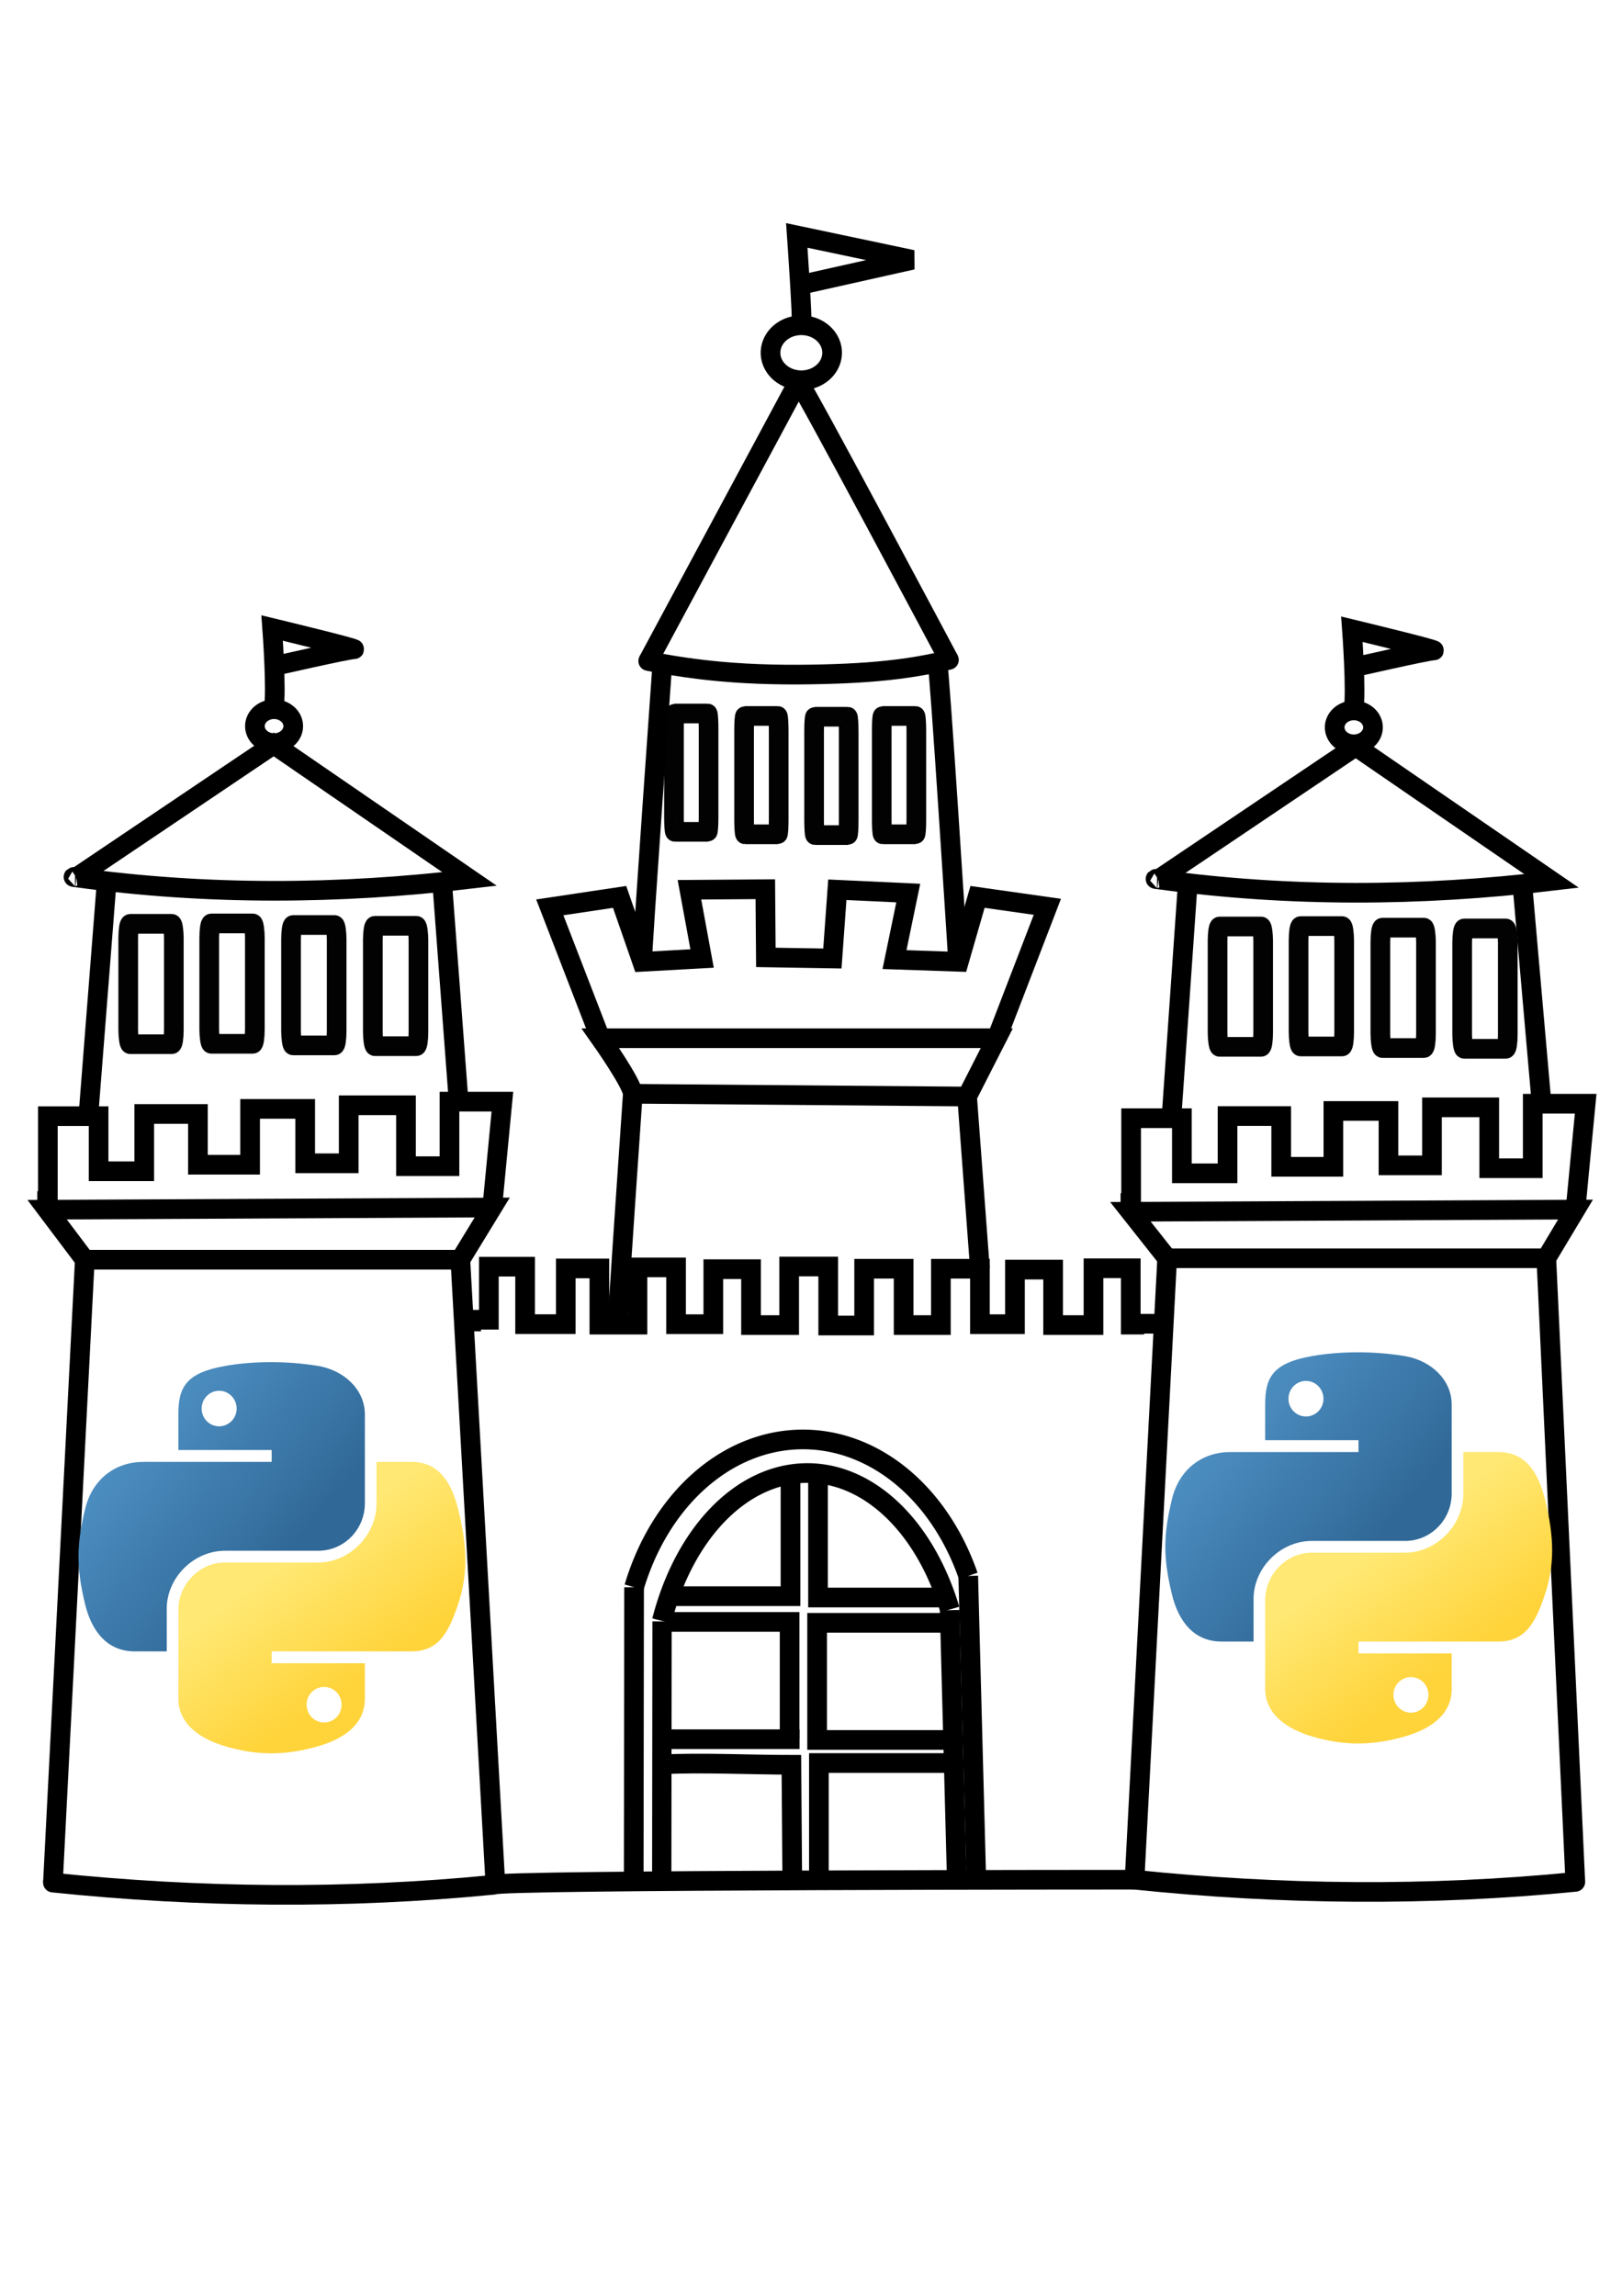 <?xml version="1.0" encoding="UTF-8" standalone="no"?>
<!-- Created with Inkscape (http://www.inkscape.org/) -->

<svg
   version="1.1"
   id="svg12783"
   width="660"
   height="934"
   viewBox="0 0 660 934"
   sodipodi:docname="python-fort.svg"
   inkscape:version="1.2.2 (732a01da63, 2022-12-09, custom)"
   xml:space="preserve"
   xmlns:inkscape="http://www.inkscape.org/namespaces/inkscape"
   xmlns:sodipodi="http://sodipodi.sourceforge.net/DTD/sodipodi-0.dtd"
   xmlns:xlink="http://www.w3.org/1999/xlink"
   xmlns="http://www.w3.org/2000/svg"
   xmlns:svg="http://www.w3.org/2000/svg"
   xmlns:rdf="http://www.w3.org/1999/02/22-rdf-syntax-ns#"
   xmlns:cc="http://creativecommons.org/ns#"
   xmlns:dc="http://purl.org/dc/elements/1.1/"><defs
     id="defs12787"><inkscape:path-effect
       effect="spiro"
       id="path-effect13570"
       is_visible="true" /><inkscape:path-effect
       effect="spiro"
       id="path-effect13566"
       is_visible="true" /><inkscape:path-effect
       effect="spiro"
       id="path-effect13382"
       is_visible="true" /><inkscape:path-effect
       effect="spiro"
       id="path-effect13570-2"
       is_visible="true" /><inkscape:path-effect
       effect="spiro"
       id="path-effect13566-2"
       is_visible="true" /><linearGradient
       id="linearGradient2795"><stop
         style="stop-color:#b8b8b8;stop-opacity:0.498;"
         offset="0"
         id="stop2797" /><stop
         style="stop-color:#7f7f7f;stop-opacity:0;"
         offset="1"
         id="stop2799" /></linearGradient><linearGradient
       id="linearGradient2787"><stop
         style="stop-color:#7f7f7f;stop-opacity:0.5;"
         offset="0"
         id="stop2789" /><stop
         style="stop-color:#7f7f7f;stop-opacity:0;"
         offset="1"
         id="stop2791" /></linearGradient><linearGradient
       id="linearGradient3676"><stop
         style="stop-color:#b2b2b2;stop-opacity:0.5;"
         offset="0"
         id="stop3678" /><stop
         style="stop-color:#b3b3b3;stop-opacity:0;"
         offset="1"
         id="stop3680" /></linearGradient><linearGradient
       id="linearGradient3236"><stop
         style="stop-color:#f4f4f4;stop-opacity:1"
         offset="0"
         id="stop3244" /><stop
         style="stop-color:white;stop-opacity:1"
         offset="1"
         id="stop3240" /></linearGradient><linearGradient
       id="linearGradient4671"><stop
         style="stop-color:#ffd43b;stop-opacity:1;"
         offset="0"
         id="stop4673" /><stop
         style="stop-color:#ffe873;stop-opacity:1"
         offset="1"
         id="stop4675" /></linearGradient><linearGradient
       id="linearGradient4689"><stop
         style="stop-color:#5a9fd4;stop-opacity:1;"
         offset="0"
         id="stop4691" /><stop
         style="stop-color:#306998;stop-opacity:1;"
         offset="1"
         id="stop4693" /></linearGradient><linearGradient
       x1="224.24"
       y1="144.757"
       x2="-65.309"
       y2="144.757"
       id="linearGradient2987"
       xlink:href="#linearGradient4671"
       gradientUnits="userSpaceOnUse"
       gradientTransform="translate(100.27,99.611)" /><linearGradient
       x1="172.942"
       y1="77.476"
       x2="26.67"
       y2="76.313"
       id="linearGradient2990"
       xlink:href="#linearGradient4689"
       gradientUnits="userSpaceOnUse"
       gradientTransform="translate(100.27,99.611)" /><linearGradient
       inkscape:collect="always"
       xlink:href="#linearGradient4671"
       id="linearGradient2255"
       gradientUnits="userSpaceOnUse"
       gradientTransform="matrix(0.563,0,0,0.568,-11.597,-7.61)"
       x1="224.24"
       y1="144.757"
       x2="-65.309"
       y2="144.757" /><linearGradient
       inkscape:collect="always"
       xlink:href="#linearGradient4689"
       id="linearGradient2258"
       gradientUnits="userSpaceOnUse"
       gradientTransform="matrix(0.563,0,0,0.568,-11.597,-7.61)"
       x1="172.942"
       y1="76.176"
       x2="26.67"
       y2="76.313" /><radialGradient
       inkscape:collect="always"
       xlink:href="#linearGradient2795"
       id="radialGradient2801"
       cx="61.519"
       cy="132.286"
       fx="61.519"
       fy="132.286"
       r="29.037"
       gradientTransform="matrix(1,0,0,0.178,0,108.743)"
       gradientUnits="userSpaceOnUse" /><linearGradient
       inkscape:collect="always"
       xlink:href="#linearGradient4671"
       id="linearGradient1475"
       gradientUnits="userSpaceOnUse"
       gradientTransform="matrix(0.563,0,0,0.568,-14.991,-11.702)"
       x1="150.961"
       y1="192.352"
       x2="112.031"
       y2="137.273" /><linearGradient
       inkscape:collect="always"
       xlink:href="#linearGradient4689"
       id="linearGradient1478"
       gradientUnits="userSpaceOnUse"
       gradientTransform="matrix(0.563,0,0,0.568,-14.991,-11.702)"
       x1="26.649"
       y1="20.604"
       x2="135.665"
       y2="114.398" /><linearGradient
       inkscape:collect="always"
       xlink:href="#linearGradient4689"
       id="linearGradient421"
       gradientUnits="userSpaceOnUse"
       gradientTransform="matrix(0.563,0,0,0.568,-14.991,-11.702)"
       x1="26.649"
       y1="20.604"
       x2="135.665"
       y2="114.398" /><linearGradient
       inkscape:collect="always"
       xlink:href="#linearGradient4671"
       id="linearGradient423"
       gradientUnits="userSpaceOnUse"
       gradientTransform="matrix(0.563,0,0,0.568,-14.991,-11.702)"
       x1="150.961"
       y1="192.352"
       x2="112.031"
       y2="137.273" /></defs><sodipodi:namedview
     pagecolor="#ffffff"
     bordercolor="#666666"
     borderopacity="1"
     objecttolerance="10"
     gridtolerance="10"
     guidetolerance="10"
     inkscape:pageopacity="0"
     inkscape:pageshadow="2"
     inkscape:window-width="1846"
     inkscape:window-height="1016"
     id="namedview12785"
     showgrid="false"
     inkscape:zoom="0.70910507"
     inkscape:cx="218.58538"
     inkscape:cy="594.41121"
     inkscape:window-x="74"
     inkscape:window-y="27"
     inkscape:window-maximized="1"
     inkscape:current-layer="g275-2"
     inkscape:showpageshadow="2"
     inkscape:pagecheckerboard="0"
     inkscape:deskcolor="#d1d1d1" /><path
     style="fill:none;stroke:#000000;stroke-width:8;stroke-linecap:butt;stroke-linejoin:miter;stroke-opacity:1;stroke-miterlimit:4;stroke-dasharray:none"
     d="m 189.568,537.597 h 2.158 v -0.719 h 7.194 v -21.583 h 14.748 v 23.381 h 16.547 v -22.662 h 13.669 v 22.859 h 15.501 v -23.285 h 15.704 v 23.105 h 15.162 v -22.383 h 15.343 v 22.744 h 15.523 v -23.827 h 15.884 v 24.007 h 14.621 v -23.105 h 16.065 v 22.924 h 15.162 v -22.924 h 15.884 v 22.563 h 14.26 v -22.202 h 15.523 v 22.563 h 16.426 v -23.105 h 15.162 v 22.924 h 1.444 v -0.361 l 12.094,0"
     id="path13336"
     inkscape:connector-curvature="0"
     inkscape:export-filename="C:\Users\Utilisateur\Desktop\Lubin pourfendeur de dragons\Dessins au trait\Château fort.png"
     inkscape:export-xdpi="96"
     inkscape:export-ydpi="96" /><path
     style="fill:none;stroke:#000000;stroke-width:8;stroke-linecap:butt;stroke-linejoin:miter;stroke-opacity:1;stroke-miterlimit:4;stroke-dasharray:none"
     d="m 321.661,599.704 v 49.639 h -50.361"
     id="path13338"
     inkscape:connector-curvature="0"
     inkscape:export-filename="C:\Users\Utilisateur\Desktop\Lubin pourfendeur de dragons\Dessins au trait\Château fort.png"
     inkscape:export-xdpi="96"
     inkscape:export-ydpi="96" /><path
     style="fill:none;stroke:#000000;stroke-width:8;stroke-linecap:butt;stroke-linejoin:miter;stroke-opacity:1;stroke-miterlimit:4;stroke-dasharray:none"
     d="m 332.852,599.523 v 50.361 h 51.625"
     id="path13340"
     inkscape:connector-curvature="0"
     inkscape:export-filename="C:\Users\Utilisateur\Desktop\Lubin pourfendeur de dragons\Dessins au trait\Château fort.png"
     inkscape:export-xdpi="96"
     inkscape:export-ydpi="96" /><path
     style="fill:none;stroke:#000000;stroke-width:8;stroke-linecap:butt;stroke-linejoin:miter;stroke-opacity:1;stroke-miterlimit:4;stroke-dasharray:none"
     d="m 270.578,659.812 h 0.722 v 0 h 50 v 47.653"
     id="path13342"
     inkscape:connector-curvature="0"
     inkscape:export-filename="C:\Users\Utilisateur\Desktop\Lubin pourfendeur de dragons\Dessins au trait\Château fort.png"
     inkscape:export-xdpi="96"
     inkscape:export-ydpi="96" /><path
     style="fill:none;stroke:#000000;stroke-width:8;stroke-linecap:butt;stroke-linejoin:miter;stroke-opacity:1;stroke-miterlimit:4;stroke-dasharray:none"
     d="m 384.838,660.173 h -52.347 v 47.653 h 52.166"
     id="path13344"
     inkscape:connector-curvature="0"
     inkscape:export-filename="C:\Users\Utilisateur\Desktop\Lubin pourfendeur de dragons\Dessins au trait\Château fort.png"
     inkscape:export-xdpi="96"
     inkscape:export-ydpi="96" /><path
     style="fill:none;stroke:#000000;stroke-width:8;stroke-linecap:butt;stroke-linejoin:miter;stroke-miterlimit:4;stroke-dasharray:none;stroke-opacity:1"
     d="m 269.517,707.529 h 51.829 v -0.066"
     id="path13346"
     inkscape:connector-curvature="0"
     inkscape:export-filename="C:\Users\Utilisateur\Desktop\Lubin pourfendeur de dragons\Dessins au trait\Château fort.png"
     inkscape:export-xdpi="96"
     inkscape:export-ydpi="96" /><path
     style="fill:none;stroke:#000000;stroke-width:8;stroke-linecap:butt;stroke-linejoin:miter;stroke-miterlimit:4;stroke-dasharray:none;stroke-opacity:1"
     d="m 269.495,717.755 c 15.406,-0.808 36.454,0.181 52.527,0.181 l 0.361,47.653"
     id="path13348"
     inkscape:connector-curvature="0"
     sodipodi:nodetypes="ccc"
     inkscape:export-filename="C:\Users\Utilisateur\Desktop\Lubin pourfendeur de dragons\Dessins au trait\Château fort.png"
     inkscape:export-xdpi="96"
     inkscape:export-ydpi="96" /><path
     style="fill:none;stroke:#000000;stroke-width:8;stroke-linecap:butt;stroke-linejoin:miter;stroke-opacity:1;stroke-miterlimit:4;stroke-dasharray:none"
     d="M 333.213,765.588 V 717.213 h 51.625"
     id="path13350"
     inkscape:connector-curvature="0"
     inkscape:export-filename="C:\Users\Utilisateur\Desktop\Lubin pourfendeur de dragons\Dessins au trait\Château fort.png"
     inkscape:export-xdpi="96"
     inkscape:export-ydpi="96" /><path
     style="fill:none;stroke:#000000;stroke-width:8;stroke-linecap:butt;stroke-linejoin:miter;stroke-opacity:1;stroke-miterlimit:4;stroke-dasharray:none"
     d="m 461.652,764.678 13.274,-252.802 h 154.277 l 11.799,253.687"
     id="path13352"
     inkscape:connector-curvature="0"
     inkscape:export-filename="C:\Users\Utilisateur\Desktop\Lubin pourfendeur de dragons\Dessins au trait\Château fort.png"
     inkscape:export-xdpi="96"
     inkscape:export-ydpi="96" /><path
     style="fill:none;stroke:#000000;stroke-width:8;stroke-linecap:butt;stroke-linejoin:miter;stroke-opacity:1;stroke-miterlimit:4;stroke-dasharray:none"
     d="M 21.534,765.858 34.513,512.466 H 187.316 l 14.159,252.212"
     id="path13354"
     inkscape:connector-curvature="0"
     inkscape:export-filename="C:\Users\Utilisateur\Desktop\Lubin pourfendeur de dragons\Dessins au trait\Château fort.png"
     inkscape:export-xdpi="96"
     inkscape:export-ydpi="96" /><path
     style="fill:none;stroke:#000000;stroke-width:8;stroke-linecap:butt;stroke-linejoin:miter;stroke-opacity:1;stroke-miterlimit:4;stroke-dasharray:none"
     d="M 34.513,512.466 19.174,492.112 200.295,491.227 187.316,512.466"
     id="path13356"
     inkscape:connector-curvature="0"
     inkscape:export-filename="C:\Users\Utilisateur\Desktop\Lubin pourfendeur de dragons\Dessins au trait\Château fort.png"
     inkscape:export-xdpi="96"
     inkscape:export-ydpi="96" /><path
     style="fill:none;stroke:#000000;stroke-width:8;stroke-linecap:butt;stroke-linejoin:miter;stroke-miterlimit:4;stroke-dasharray:none;stroke-opacity:1"
     d="m 19.174,492.112 v -3.54 h 0.295 V 454.059 h 20.649 v 22.419 h 18.584 v -23.304 h 21.829 v 20.649 h 21.239 v -22.714 h 22.419 v 22.124 h 17.699 v -23.599 h 23.304 v 24.779 h 17.699 v -26.254 h 21.534 l -4.13,43.068"
     id="path13358"
     inkscape:connector-curvature="0"
     sodipodi:nodetypes="cccccccccccccccccccccc"
     inkscape:export-filename="C:\Users\Utilisateur\Desktop\Lubin pourfendeur de dragons\Dessins au trait\Château fort.png"
     inkscape:export-xdpi="96"
     inkscape:export-ydpi="96" /><path
     style="fill:none;fill-rule:evenodd;stroke:#000000;stroke-width:8;stroke-opacity:1;stroke-miterlimit:4;stroke-dasharray:none;stroke-linecap:round"
     id="path13360"
     sodipodi:type="arc"
     sodipodi:cx="111.52125"
     sodipodi:cy="295.40939"
     sodipodi:rx="7.7917128"
     sodipodi:ry="6.8968487"
     sodipodi:start="6.2309651"
     sodipodi:end="6.1919395"
     sodipodi:open="true"
     d="m 119.302,295.049 a 7.792,6.897 0 0 1 -7.298,7.244 7.792,6.897 0 0 1 -8.254,-6.389 7.792,6.897 0 0 1 7.137,-7.368 7.792,6.897 0 0 1 8.394,6.246"
     inkscape:export-filename="C:\Users\Utilisateur\Desktop\Lubin pourfendeur de dragons\Dessins au trait\Château fort.png"
     inkscape:export-xdpi="96"
     inkscape:export-ydpi="96" /><path
     style="fill:none;stroke:#000000;stroke-width:8;stroke-linecap:butt;stroke-linejoin:miter;stroke-opacity:1;stroke-miterlimit:4;stroke-dasharray:none"
     d="m 36.018,453.239 7.383,-94.407"
     id="path13362"
     inkscape:connector-curvature="0"
     inkscape:export-filename="C:\Users\Utilisateur\Desktop\Lubin pourfendeur de dragons\Dessins au trait\Château fort.png"
     inkscape:export-xdpi="96"
     inkscape:export-ydpi="96" /><path
     style="fill:none;stroke:#000000;stroke-width:8;stroke-linecap:butt;stroke-linejoin:miter;stroke-opacity:1;stroke-miterlimit:4;stroke-dasharray:none"
     d="m 179.866,358.385 6.711,89.262"
     id="path13364"
     inkscape:connector-curvature="0"
     inkscape:export-filename="C:\Users\Utilisateur\Desktop\Lubin pourfendeur de dragons\Dessins au trait\Château fort.png"
     inkscape:export-xdpi="96"
     inkscape:export-ydpi="96" /><path
     style="fill:none;stroke:#000000;stroke-width:8;stroke-linecap:butt;stroke-linejoin:miter;stroke-opacity:1;stroke-miterlimit:4;stroke-dasharray:none"
     d="m 251.23,538.922 c 0,-2.908 6.264,-93.96 6.264,-93.96 l 136.018,1.119 5.224,70.049"
     id="path13366"
     inkscape:connector-curvature="0"
     inkscape:export-filename="C:\Users\Utilisateur\Desktop\Lubin pourfendeur de dragons\Dessins au trait\Château fort.png"
     inkscape:export-xdpi="96"
     inkscape:export-ydpi="96" /><path
     style="fill:none;stroke:#000000;stroke-width:8;stroke-linecap:butt;stroke-linejoin:miter;stroke-opacity:1;stroke-miterlimit:4;stroke-dasharray:none"
     d="M 257.494,444.962 C 257.271,440.711 244.295,422.367 244.295,422.367 H 405.593 L 393.512,446.081"
     id="path13368"
     inkscape:connector-curvature="0"
     inkscape:export-filename="C:\Users\Utilisateur\Desktop\Lubin pourfendeur de dragons\Dessins au trait\Château fort.png"
     inkscape:export-xdpi="96"
     inkscape:export-ydpi="96" /><path
     style="fill:none;stroke:#000000;stroke-width:8;stroke-linecap:butt;stroke-linejoin:miter;stroke-opacity:1;stroke-miterlimit:4;stroke-dasharray:none"
     d="m 244.295,422.367 -20.582,-53.244 28.412,-4.251 9.172,26.398 24.385,-1.342 -5.145,-27.964 30.872,-0.224 0.224,27.74 27.069,0.447 2.013,-27.964 28.859,1.342 -5.593,27.069 26.174,0.895 7.606,-26.398 28.412,4.027 -20.582,53.468"
     id="path13370"
     inkscape:connector-curvature="0"
     inkscape:export-filename="C:\Users\Utilisateur\Desktop\Lubin pourfendeur de dragons\Dessins au trait\Château fort.png"
     inkscape:export-xdpi="96"
     inkscape:export-ydpi="96" /><path
     style="fill:none;stroke:#000000;stroke-width:8;stroke-linecap:butt;stroke-linejoin:miter;stroke-opacity:1;stroke-miterlimit:4;stroke-dasharray:none"
     d="m 261.298,391.271 c 0,-6.04 8.277,-122.148 8.277,-122.148"
     id="path13372"
     inkscape:connector-curvature="0"
     inkscape:export-filename="C:\Users\Utilisateur\Desktop\Lubin pourfendeur de dragons\Dessins au trait\Château fort.png"
     inkscape:export-xdpi="96"
     inkscape:export-ydpi="96" /><path
     style="fill:none;stroke:#000000;stroke-width:8;stroke-linecap:butt;stroke-linejoin:miter;stroke-opacity:1;stroke-miterlimit:4;stroke-dasharray:none"
     d="m 381.432,269.57 c 0.895,2.237 8.277,119.239 8.277,119.239"
     id="path13374"
     inkscape:connector-curvature="0"
     inkscape:export-filename="C:\Users\Utilisateur\Desktop\Lubin pourfendeur de dragons\Dessins au trait\Château fort.png"
     inkscape:export-xdpi="96"
     inkscape:export-ydpi="96" /><path
     style="fill:none;fill-rule:evenodd;stroke:#000000;stroke-width:8;stroke-miterlimit:4;stroke-dasharray:none;stroke-opacity:1;stroke-linecap:round"
     id="path13376"
     sodipodi:type="arc"
     sodipodi:cx="326.06262"
     sodipodi:cy="143.50781"
     sodipodi:rx="12.528575"
     sodipodi:ry="11.186284"
     sodipodi:start="6.2309651"
     sodipodi:end="6.1919395"
     sodipodi:open="true"
     d="m 338.574,142.924 a 12.529,11.186 0 0 1 -11.736,11.749 12.529,11.186 0 0 1 -13.272,-10.363 12.529,11.186 0 0 1 11.477,-11.951 12.529,11.186 0 0 1 13.496,10.13"
     inkscape:export-filename="C:\Users\Utilisateur\Desktop\Lubin pourfendeur de dragons\Dessins au trait\Château fort.png"
     inkscape:export-xdpi="96"
     inkscape:export-ydpi="96" /><path
     style="fill:none;stroke:#000000;stroke-width:8;stroke-linecap:butt;stroke-linejoin:miter;stroke-opacity:1;stroke-miterlimit:4;stroke-dasharray:none"
     d="M 324.832,155.253 263.758,268.899 M 324.832,155.253 c 1.566,0.895 61.298,113.199 61.298,113.199"
     id="path13378"
     inkscape:connector-curvature="0"
     inkscape:export-filename="C:\Users\Utilisateur\Desktop\Lubin pourfendeur de dragons\Dessins au trait\Château fort.png"
     inkscape:export-xdpi="96"
     inkscape:export-ydpi="96" /><path
     style="fill:none;stroke:#000000;stroke-width:8;stroke-linecap:round;stroke-linejoin:miter;stroke-opacity:1;stroke-miterlimit:4;stroke-dasharray:none"
     d="m 263.758,268.899 c 9.609,1.936 19.322,3.356 29.083,4.251 14.197,1.301 28.478,1.492 42.729,1.119 11.522,-0.302 23.053,-0.974 34.452,-2.685 5.411,-0.812 10.787,-1.857 16.107,-3.132"
     id="path13380"
     inkscape:connector-curvature="0"
     inkscape:path-effect="#path-effect13382"
     inkscape:original-d="m 263.75839,268.89933 c 9.69526,1.41585 19.38952,2.83271 29.08277,4.25056 9.69326,1.41785 28.48721,0.74471 42.72931,1.11857 14.2421,0.37385 22.96893,-1.79071 34.4519,-2.68457 11.48297,-0.89385 10.73925,-2.08899 16.10738,-3.13199"
     inkscape:export-filename="C:\Users\Utilisateur\Desktop\Lubin pourfendeur de dragons\Dessins au trait\Château fort.png"
     inkscape:export-xdpi="96"
     inkscape:export-ydpi="96" /><rect
     style="opacity:0.99;fill:none;fill-opacity:1;fill-rule:evenodd;stroke:#000000;stroke-width:8;stroke-linecap:round;stroke-linejoin:miter;stroke-miterlimit:4;stroke-dasharray:none;stroke-dashoffset:150;stroke-opacity:1;paint-order:stroke fill markers"
     id="rect13384"
     width="14.081"
     height="48.142"
     x="274.241"
     y="290.257"
     rx="0.406"
     ry="5.969"
     inkscape:export-filename="C:\Users\Utilisateur\Desktop\Lubin pourfendeur de dragons\Dessins au trait\Château fort.png"
     inkscape:export-xdpi="96"
     inkscape:export-ydpi="96" /><rect
     style="opacity:0.99;fill:none;fill-opacity:1;fill-rule:evenodd;stroke:#000000;stroke-width:8;stroke-linecap:round;stroke-linejoin:miter;stroke-miterlimit:4;stroke-dasharray:none;stroke-dashoffset:150;stroke-opacity:1;paint-order:stroke fill markers"
     id="rect13384-3"
     width="14.081"
     height="48.142"
     x="302.773"
     y="291.262"
     rx="0.406"
     ry="5.969"
     inkscape:export-filename="C:\Users\Utilisateur\Desktop\Lubin pourfendeur de dragons\Dessins au trait\Château fort.png"
     inkscape:export-xdpi="96"
     inkscape:export-ydpi="96" /><rect
     style="opacity:0.99;fill:none;fill-opacity:1;fill-rule:evenodd;stroke:#000000;stroke-width:8;stroke-linecap:round;stroke-linejoin:miter;stroke-miterlimit:4;stroke-dasharray:none;stroke-dashoffset:150;stroke-opacity:1;paint-order:stroke fill markers"
     id="rect13384-9"
     width="14.081"
     height="48.142"
     x="331.258"
     y="291.582"
     rx="0.406"
     ry="5.969"
     inkscape:export-filename="C:\Users\Utilisateur\Desktop\Lubin pourfendeur de dragons\Dessins au trait\Château fort.png"
     inkscape:export-xdpi="96"
     inkscape:export-ydpi="96" /><rect
     style="opacity:0.99;fill:none;fill-opacity:1;fill-rule:evenodd;stroke:#000000;stroke-width:8;stroke-linecap:round;stroke-linejoin:miter;stroke-miterlimit:4;stroke-dasharray:none;stroke-dashoffset:150;stroke-opacity:1;paint-order:stroke fill markers"
     id="rect13384-2"
     width="14.081"
     height="48.142"
     x="358.783"
     y="291.262"
     rx="0.406"
     ry="5.969"
     inkscape:export-filename="C:\Users\Utilisateur\Desktop\Lubin pourfendeur de dragons\Dessins au trait\Château fort.png"
     inkscape:export-xdpi="96"
     inkscape:export-ydpi="96" /><path
     style="fill:none;stroke:#000000;stroke-width:8;stroke-linecap:butt;stroke-linejoin:miter;stroke-opacity:1;stroke-miterlimit:4;stroke-dasharray:none"
     d="m 326.136,132.581 c 0.534,-1.815 -1.92,-36.806 -1.92,-36.806 l 47.048,9.922 -45.768,10.242"
     id="path13428"
     inkscape:connector-curvature="0"
     inkscape:export-filename="C:\Users\Utilisateur\Desktop\Lubin pourfendeur de dragons\Dessins au trait\Château fort.png"
     inkscape:export-xdpi="96"
     inkscape:export-ydpi="96" /><path
     style="fill:none;stroke:#000000;stroke-width:8;stroke-linecap:butt;stroke-linejoin:miter;stroke-opacity:1;stroke-miterlimit:4;stroke-dasharray:none"
     d="m 111.379,288.128 c 1.28,-6.721 -0.64,-32.646 -0.64,-32.646 0,0 35.846,8.641 33.286,8.641 -2.56,0 -33.286,7.041 -33.286,7.041"
     id="path13430"
     inkscape:connector-curvature="0"
     inkscape:export-filename="C:\Users\Utilisateur\Desktop\Lubin pourfendeur de dragons\Dessins au trait\Château fort.png"
     inkscape:export-xdpi="96"
     inkscape:export-ydpi="96" /><rect
     style="opacity:0.99;fill:none;fill-opacity:1;fill-rule:evenodd;stroke:#000000;stroke-width:8;stroke-linecap:round;stroke-linejoin:miter;stroke-miterlimit:4;stroke-dasharray:none;stroke-dashoffset:150;stroke-opacity:1;paint-order:stroke fill markers"
     id="rect13432"
     width="18.563"
     height="48.968"
     x="52.169"
     y="375.823"
     rx="0.877"
     ry="5.852"
     inkscape:export-filename="C:\Users\Utilisateur\Desktop\Lubin pourfendeur de dragons\Dessins au trait\Château fort.png"
     inkscape:export-xdpi="96"
     inkscape:export-ydpi="96" /><rect
     style="opacity:0.99;fill:none;fill-opacity:1;fill-rule:evenodd;stroke:#000000;stroke-width:8;stroke-linecap:round;stroke-linejoin:miter;stroke-miterlimit:4;stroke-dasharray:none;stroke-dashoffset:150;stroke-opacity:1;paint-order:stroke fill markers"
     id="rect13432-0"
     width="18.563"
     height="48.968"
     x="85.135"
     y="375.663"
     rx="0.877"
     ry="5.852"
     inkscape:export-filename="C:\Users\Utilisateur\Desktop\Lubin pourfendeur de dragons\Dessins au trait\Château fort.png"
     inkscape:export-xdpi="96"
     inkscape:export-ydpi="96" /><rect
     style="opacity:0.99;fill:none;fill-opacity:1;fill-rule:evenodd;stroke:#000000;stroke-width:8;stroke-linecap:round;stroke-linejoin:miter;stroke-miterlimit:4;stroke-dasharray:none;stroke-dashoffset:150;stroke-opacity:1;paint-order:stroke fill markers"
     id="rect13432-9"
     width="18.563"
     height="48.968"
     x="118.42"
     y="376.304"
     rx="0.877"
     ry="5.852"
     inkscape:export-filename="C:\Users\Utilisateur\Desktop\Lubin pourfendeur de dragons\Dessins au trait\Château fort.png"
     inkscape:export-xdpi="96"
     inkscape:export-ydpi="96" /><rect
     style="opacity:0.99;fill:none;fill-opacity:1;fill-rule:evenodd;stroke:#000000;stroke-width:8;stroke-linecap:round;stroke-linejoin:miter;stroke-miterlimit:4;stroke-dasharray:none;stroke-dashoffset:150;stroke-opacity:1;paint-order:stroke fill markers"
     id="rect13432-92"
     width="18.563"
     height="48.968"
     x="151.706"
     y="376.624"
     rx="0.877"
     ry="5.852"
     inkscape:export-filename="C:\Users\Utilisateur\Desktop\Lubin pourfendeur de dragons\Dessins au trait\Château fort.png"
     inkscape:export-xdpi="96"
     inkscape:export-ydpi="96" /><path
     style="fill:none;stroke:#000000;stroke-width:8;stroke-linecap:butt;stroke-linejoin:miter;stroke-miterlimit:4;stroke-dasharray:none;stroke-opacity:1"
     d="m 31.045,356.94 80.334,-54.089 79.694,54.729 c -53.343,6.333 -106.685,6.678 -160.028,-0.64 2.56,-0.32 -3.521,-0.32 0,0"
     id="path13461"
     inkscape:connector-curvature="0"
     sodipodi:nodetypes="ccccc"
     inkscape:export-filename="C:\Users\Utilisateur\Desktop\Lubin pourfendeur de dragons\Dessins au trait\Château fort.png"
     inkscape:export-xdpi="96"
     inkscape:export-ydpi="96" /><path
     style="fill:none;stroke:#000000;stroke-width:8;stroke-linecap:butt;stroke-linejoin:miter;stroke-miterlimit:4;stroke-dasharray:none;stroke-opacity:1"
     d="m 471.322,357.738 80.334,-54.089 79.694,54.729 c -53.343,6.333 -106.685,6.678 -160.028,-0.64 2.56,-0.32 -3.521,-0.32 0,0"
     id="path13461-3"
     inkscape:connector-curvature="0"
     sodipodi:nodetypes="ccccc"
     inkscape:export-filename="C:\Users\Utilisateur\Desktop\Lubin pourfendeur de dragons\Dessins au trait\Château fort.png"
     inkscape:export-xdpi="96"
     inkscape:export-ydpi="96" /><path
     style="fill:none;fill-rule:evenodd;stroke:#000000;stroke-width:8;stroke-linecap:round;stroke-miterlimit:4;stroke-dasharray:none;stroke-opacity:1"
     id="path13360-3"
     sodipodi:type="arc"
     sodipodi:cx="550.8833"
     sodipodi:cy="295.90176"
     sodipodi:rx="7.7917128"
     sodipodi:ry="6.8968487"
     sodipodi:start="6.2309651"
     sodipodi:end="6.1919395"
     sodipodi:open="true"
     d="m 558.664,295.542 a 7.792,6.897 0 0 1 -7.298,7.244 7.792,6.897 0 0 1 -8.254,-6.389 7.792,6.897 0 0 1 7.137,-7.368 7.792,6.897 0 0 1 8.394,6.246"
     inkscape:export-filename="C:\Users\Utilisateur\Desktop\Lubin pourfendeur de dragons\Dessins au trait\Château fort.png"
     inkscape:export-xdpi="96"
     inkscape:export-ydpi="96" /><path
     style="fill:none;stroke:#000000;stroke-width:8;stroke-linecap:butt;stroke-linejoin:miter;stroke-miterlimit:4;stroke-dasharray:none;stroke-opacity:1"
     d="m 550.741,288.621 c 1.28,-6.721 -0.64,-32.646 -0.64,-32.646 0,0 35.846,8.641 33.286,8.641 -2.56,0 -33.286,7.041 -33.286,7.041"
     id="path13430-8"
     inkscape:connector-curvature="0"
     inkscape:export-filename="C:\Users\Utilisateur\Desktop\Lubin pourfendeur de dragons\Dessins au trait\Château fort.png"
     inkscape:export-xdpi="96"
     inkscape:export-ydpi="96" /><path
     style="fill:none;stroke:#000000;stroke-width:8;stroke-linecap:butt;stroke-linejoin:miter;stroke-miterlimit:4;stroke-dasharray:none;stroke-opacity:1"
     d="m 459.964,492.955 v -3.54 h 0.295 v -34.513 h 20.649 v 22.419 h 18.584 v -23.304 h 21.829 v 20.649 h 21.239 v -22.714 h 22.419 v 22.124 h 17.699 v -23.599 h 23.304 v 24.779 h 17.699 v -26.254 h 21.534 l -4.13,43.068"
     id="path13358-8"
     inkscape:connector-curvature="0"
     sodipodi:nodetypes="cccccccccccccccccccccc"
     inkscape:export-filename="C:\Users\Utilisateur\Desktop\Lubin pourfendeur de dragons\Dessins au trait\Château fort.png"
     inkscape:export-xdpi="96"
     inkscape:export-ydpi="96" /><path
     style="fill:none;stroke:#000000;stroke-width:8;stroke-linecap:butt;stroke-linejoin:miter;stroke-opacity:1;stroke-miterlimit:4;stroke-dasharray:none"
     d="m 483.313,359.172 -6.673,96.043"
     id="path13535"
     inkscape:connector-curvature="0"
     inkscape:export-filename="C:\Users\Utilisateur\Desktop\Lubin pourfendeur de dragons\Dessins au trait\Château fort.png"
     inkscape:export-xdpi="96"
     inkscape:export-ydpi="96" /><path
     style="fill:none;stroke:#000000;stroke-width:8;stroke-linecap:butt;stroke-linejoin:miter;stroke-opacity:1;stroke-miterlimit:4;stroke-dasharray:none"
     d="m 619.394,359.172 7.865,89.608"
     id="path13537"
     inkscape:connector-curvature="0"
     inkscape:export-filename="C:\Users\Utilisateur\Desktop\Lubin pourfendeur de dragons\Dessins au trait\Château fort.png"
     inkscape:export-xdpi="96"
     inkscape:export-ydpi="96" /><path
     style="fill:none;stroke:#000000;stroke-width:8;stroke-linecap:butt;stroke-linejoin:miter;stroke-opacity:1;stroke-miterlimit:4;stroke-dasharray:none"
     d="m 629.204,511.876 11.881,-19.806 -181.121,0.885 14.962,18.921"
     id="path13539"
     inkscape:connector-curvature="0"
     inkscape:export-filename="C:\Users\Utilisateur\Desktop\Lubin pourfendeur de dragons\Dessins au trait\Château fort.png"
     inkscape:export-xdpi="96"
     inkscape:export-ydpi="96" /><path
     style="fill:none;stroke:#000000;stroke-width:8;stroke-linecap:round;stroke-linejoin:miter;stroke-miterlimit:4;stroke-dasharray:none;stroke-opacity:1"
     d="m 461.652,764.678 c 59.784,6.186 119.567,6.772 179.351,0.885"
     id="path13541"
     inkscape:connector-curvature="0"
     inkscape:transform-center-x="1.6682415"
     inkscape:transform-center-y="-4.5280841"
     sodipodi:nodetypes="cc"
     inkscape:export-filename="C:\Users\Utilisateur\Desktop\Lubin pourfendeur de dragons\Dessins au trait\Château fort.png"
     inkscape:export-xdpi="96"
     inkscape:export-ydpi="96" /><path
     style="fill:none;stroke:#000000;stroke-width:8;stroke-linecap:round;stroke-linejoin:miter;stroke-miterlimit:4;stroke-dasharray:none;stroke-opacity:1"
     d="m 21.534,765.858 c 59.784,6.186 119.567,6.772 179.351,0.885"
     id="path13541-3"
     inkscape:connector-curvature="0"
     inkscape:transform-center-x="1.6682415"
     inkscape:transform-center-y="-4.5280841"
     sodipodi:nodetypes="cc"
     inkscape:export-filename="C:\Users\Utilisateur\Desktop\Lubin pourfendeur de dragons\Dessins au trait\Château fort.png"
     inkscape:export-xdpi="96"
     inkscape:export-ydpi="96" /><path
     style="fill:none;stroke:#000000;stroke-width:8;stroke-linecap:butt;stroke-linejoin:miter;stroke-opacity:1;stroke-miterlimit:4;stroke-dasharray:none"
     d="m 200.885,766.743 c 0.59,-2.065 260.767,-2.065 260.767,-2.065"
     id="path13558"
     inkscape:connector-curvature="0"
     inkscape:export-filename="C:\Users\Utilisateur\Desktop\Lubin pourfendeur de dragons\Dessins au trait\Château fort.png"
     inkscape:export-xdpi="96"
     inkscape:export-ydpi="96" /><path
     style="fill:none;fill-rule:evenodd;stroke:#000000;stroke-width:8;stroke-miterlimit:4;stroke-dasharray:none;stroke-opacity:1"
     id="path13560"
     sodipodi:type="arc"
     sodipodi:cx="326.73703"
     sodipodi:cy="678.28241"
     sodipodi:rx="73.402626"
     sodipodi:ry="92.706566"
     sodipodi:start="3.500515"
     sodipodi:end="5.8705817"
     sodipodi:open="true"
     d="m 258.012,645.718 a 73.403,92.707 0 0 1 66.755,-60.109 73.403,92.707 0 0 1 69.213,55.498"
     inkscape:export-filename="C:\Users\Utilisateur\Desktop\Lubin pourfendeur de dragons\Dessins au trait\Château fort.png"
     inkscape:export-xdpi="96"
     inkscape:export-ydpi="96" /><path
     style="fill:none;stroke:#000000;stroke-width:8;stroke-linecap:butt;stroke-linejoin:miter;stroke-opacity:1;stroke-miterlimit:4;stroke-dasharray:none"
     d="m 258.012,645.718 -0.149,119.075"
     id="path13564"
     inkscape:connector-curvature="0"
     inkscape:path-effect="#path-effect13566"
     inkscape:original-d="m 258.01192,645.7178 c -0.0488,39.69061 -0.0986,79.38223 -0.14945,119.07485"
     inkscape:export-filename="C:\Users\Utilisateur\Desktop\Lubin pourfendeur de dragons\Dessins au trait\Château fort.png"
     inkscape:export-xdpi="96"
     inkscape:export-ydpi="96" /><path
     style="fill:none;stroke:#000000;stroke-width:8;stroke-linecap:butt;stroke-linejoin:miter;stroke-opacity:1;stroke-miterlimit:4;stroke-dasharray:none"
     d="m 393.98,641.107 3.3,124.4"
     id="path13568"
     inkscape:connector-curvature="0"
     inkscape:path-effect="#path-effect13570"
     inkscape:original-d="m 393.9797,641.10747 c 1.10103,41.46571 2.20107,82.93242 3.3001,124.40014"
     inkscape:export-filename="C:\Users\Utilisateur\Desktop\Lubin pourfendeur de dragons\Dessins au trait\Château fort.png"
     inkscape:export-xdpi="96"
     inkscape:export-ydpi="96" /><rect
     style="opacity:0.99;fill:none;fill-opacity:1;fill-rule:evenodd;stroke:#000000;stroke-width:8;stroke-linecap:round;stroke-linejoin:miter;stroke-miterlimit:4;stroke-dasharray:none;stroke-dashoffset:150;stroke-opacity:1;paint-order:stroke fill markers"
     id="rect13432-00"
     width="18.563"
     height="48.968"
     x="495.425"
     y="376.9"
     rx="0.877"
     ry="5.852"
     inkscape:export-filename="C:\Users\Utilisateur\Desktop\Lubin pourfendeur de dragons\Dessins au trait\Château fort.png"
     inkscape:export-xdpi="96"
     inkscape:export-ydpi="96" /><rect
     style="opacity:0.99;fill:none;fill-opacity:1;fill-rule:evenodd;stroke:#000000;stroke-width:8;stroke-linecap:round;stroke-linejoin:miter;stroke-miterlimit:4;stroke-dasharray:none;stroke-dashoffset:150;stroke-opacity:1;paint-order:stroke fill markers"
     id="rect13432-0-7"
     width="18.563"
     height="48.968"
     x="528.39"
     y="376.74"
     rx="0.877"
     ry="5.852"
     inkscape:export-filename="C:\Users\Utilisateur\Desktop\Lubin pourfendeur de dragons\Dessins au trait\Château fort.png"
     inkscape:export-xdpi="96"
     inkscape:export-ydpi="96" /><rect
     style="opacity:0.99;fill:none;fill-opacity:1;fill-rule:evenodd;stroke:#000000;stroke-width:8;stroke-linecap:round;stroke-linejoin:miter;stroke-miterlimit:4;stroke-dasharray:none;stroke-dashoffset:150;stroke-opacity:1;paint-order:stroke fill markers"
     id="rect13432-9-5"
     width="18.563"
     height="48.968"
     x="561.676"
     y="377.38"
     rx="0.877"
     ry="5.852"
     inkscape:export-filename="C:\Users\Utilisateur\Desktop\Lubin pourfendeur de dragons\Dessins au trait\Château fort.png"
     inkscape:export-xdpi="96"
     inkscape:export-ydpi="96" /><rect
     style="opacity:0.99;fill:none;fill-opacity:1;fill-rule:evenodd;stroke:#000000;stroke-width:8;stroke-linecap:round;stroke-linejoin:miter;stroke-miterlimit:4;stroke-dasharray:none;stroke-dashoffset:150;stroke-opacity:1;paint-order:stroke fill markers"
     id="rect13432-92-6"
     width="18.563"
     height="48.968"
     x="594.962"
     y="377.7"
     rx="0.877"
     ry="5.852"
     inkscape:export-filename="C:\Users\Utilisateur\Desktop\Lubin pourfendeur de dragons\Dessins au trait\Château fort.png"
     inkscape:export-xdpi="96"
     inkscape:export-ydpi="96" /><path
     style="fill:none;fill-rule:evenodd;stroke:#000000;stroke-width:8;stroke-miterlimit:4;stroke-dasharray:none;stroke-opacity:1"
     id="path13560-5"
     sodipodi:type="arc"
     sodipodi:cx="328.53818"
     sodipodi:cy="691.94562"
     sodipodi:rx="63.271149"
     sodipodi:ry="92.706566"
     sodipodi:start="3.500515"
     sodipodi:end="5.8705817"
     sodipodi:open="true"
     d="m 269.299,659.381 a 63.271,92.707 0 0 1 57.541,-60.109 63.271,92.707 0 0 1 59.659,55.498"
     inkscape:export-filename="C:\Users\Utilisateur\Desktop\Lubin pourfendeur de dragons\Dessins au trait\Château fort.png"
     inkscape:export-xdpi="96"
     inkscape:export-ydpi="96" /><path
     transform="matrix(0.864,0,0,0.899,46.469,79.103)"
     style="fill:none;stroke:#000000;stroke-width:9.081;stroke-linecap:butt;stroke-linejoin:miter;stroke-miterlimit:4;stroke-dasharray:none;stroke-opacity:1"
     d="m 258.012,645.718 -0.149,119.075"
     id="path13564-9"
     inkscape:connector-curvature="0"
     inkscape:path-effect="#path-effect13566-2"
     inkscape:original-d="m 258.01192,645.7178 c -0.0488,39.69061 -0.0986,79.38223 -0.14945,119.07485"
     inkscape:export-filename="C:\Users\Utilisateur\Desktop\Lubin pourfendeur de dragons\Dessins au trait\Château fort.png"
     inkscape:export-xdpi="96"
     inkscape:export-ydpi="96" /><path
     transform="matrix(0.867,0,0,0.872,44.839,95.997)"
     style="fill:none;stroke:#000000;stroke-width:9.202;stroke-linecap:butt;stroke-linejoin:miter;stroke-miterlimit:4;stroke-dasharray:none;stroke-opacity:1"
     d="m 393.98,641.107 3.3,124.4"
     id="path13568-1"
     inkscape:connector-curvature="0"
     inkscape:path-effect="#path-effect13570-2"
     inkscape:original-d="m 393.9797,641.10747 c 1.10103,41.46571 2.20107,82.93242 3.3001,124.40014"
     inkscape:export-filename="C:\Users\Utilisateur\Desktop\Lubin pourfendeur de dragons\Dessins au trait\Château fort.png"
     inkscape:export-xdpi="96"
     inkscape:export-ydpi="96" /><g
     inkscape:groupmode="layer"
     id="layer1"
     inkscape:label="logo"><g
       id="g275"
       transform="matrix(1.416,0,0,1.416,31.939,554.13)"><path
         style="fill:url(#linearGradient1478);fill-opacity:1"
         d="M 54.919,9.1927421e-4 C 50.335,0.022 45.958,0.413 42.106,1.095 30.76,3.099 28.7,7.295 28.7,15.032 v 10.219 h 26.812 v 3.406 h -26.812 -10.062 c -7.792,0 -14.616,4.684 -16.75,13.594 -2.462,10.213 -2.571,16.586 0,27.25 1.906,7.938 6.458,13.594 14.25,13.594 h 9.219 v -12.25 c 0,-8.85 7.657,-16.656 16.75,-16.656 h 26.781 c 7.455,0 13.406,-6.138 13.406,-13.625 v -25.531 c 0,-7.266 -6.13,-12.725 -13.406,-13.937 C 64.282,0.328 59.502,-0.02 54.919,9.1927421e-4 Z m -14.5,8.219 c 2.77,0 5.031,2.299 5.031,5.125 -2e-6,2.816 -2.262,5.094 -5.031,5.094 -2.779,-1e-6 -5.031,-2.277 -5.031,-5.094 -10e-7,-2.826 2.252,-5.125 5.031,-5.125 z"
         id="path1948" /><path
         style="fill:url(#linearGradient1475);fill-opacity:1"
         d="m 85.638,28.657 v 11.906 c 0,9.231 -7.826,17 -16.75,17 h -26.781 c -7.336,0 -13.406,6.278 -13.406,13.625 v 25.531 c 0,7.266 6.319,11.54 13.406,13.625 8.487,2.496 16.626,2.947 26.781,0 6.75,-1.954 13.406,-5.888 13.406,-13.625 V 86.501 h -26.781 v -3.406 h 26.781 13.406 c 7.792,0 10.696,-5.435 13.406,-13.594 2.799,-8.399 2.68,-16.476 0,-27.25 -1.926,-7.757 -5.604,-13.594 -13.406,-13.594 z m -15.062,64.656 c 2.779,3e-6 5.031,2.277 5.031,5.094 -2e-6,2.826 -2.252,5.125 -5.031,5.125 -2.77,0 -5.031,-2.299 -5.031,-5.125 2e-6,-2.816 2.262,-5.094 5.031,-5.094 z"
         id="path1950" /></g><g
       id="g275-2"
       transform="matrix(1.416,0,0,1.416,474.172,550.129)"><path
         style="fill:url(#linearGradient421);fill-opacity:1"
         d="M 54.919,9.1927421e-4 C 50.335,0.022 45.958,0.413 42.106,1.095 30.76,3.099 28.7,7.295 28.7,15.032 v 10.219 h 26.812 v 3.406 h -26.812 -10.062 c -7.792,0 -14.616,4.684 -16.75,13.594 -2.462,10.213 -2.571,16.586 0,27.25 1.906,7.938 6.458,13.594 14.25,13.594 h 9.219 v -12.25 c 0,-8.85 7.657,-16.656 16.75,-16.656 h 26.781 c 7.455,0 13.406,-6.138 13.406,-13.625 v -25.531 c 0,-7.266 -6.13,-12.725 -13.406,-13.937 C 64.282,0.328 59.502,-0.02 54.919,9.1927421e-4 Z m -14.5,8.219 c 2.77,0 5.031,2.299 5.031,5.125 -2e-6,2.816 -2.262,5.094 -5.031,5.094 -2.779,-1e-6 -5.031,-2.277 -5.031,-5.094 -10e-7,-2.826 2.252,-5.125 5.031,-5.125 z"
         id="path1948-9" /><path
         style="fill:url(#linearGradient423);fill-opacity:1"
         d="m 85.638,28.657 v 11.906 c 0,9.231 -7.826,17 -16.75,17 h -26.781 c -7.336,0 -13.406,6.278 -13.406,13.625 v 25.531 c 0,7.266 6.319,11.54 13.406,13.625 8.487,2.496 16.626,2.947 26.781,0 6.75,-1.954 13.406,-5.888 13.406,-13.625 V 86.501 h -26.781 v -3.406 h 26.781 13.406 c 7.792,0 10.696,-5.435 13.406,-13.594 2.799,-8.399 2.68,-16.476 0,-27.25 -1.926,-7.757 -5.604,-13.594 -13.406,-13.594 z m -15.062,64.656 c 2.779,3e-6 5.031,2.277 5.031,5.094 -2e-6,2.826 -2.252,5.125 -5.031,5.125 -2.77,0 -5.031,-2.299 -5.031,-5.125 2e-6,-2.816 2.262,-5.094 5.031,-5.094 z"
         id="path1950-1" /></g></g></svg>
